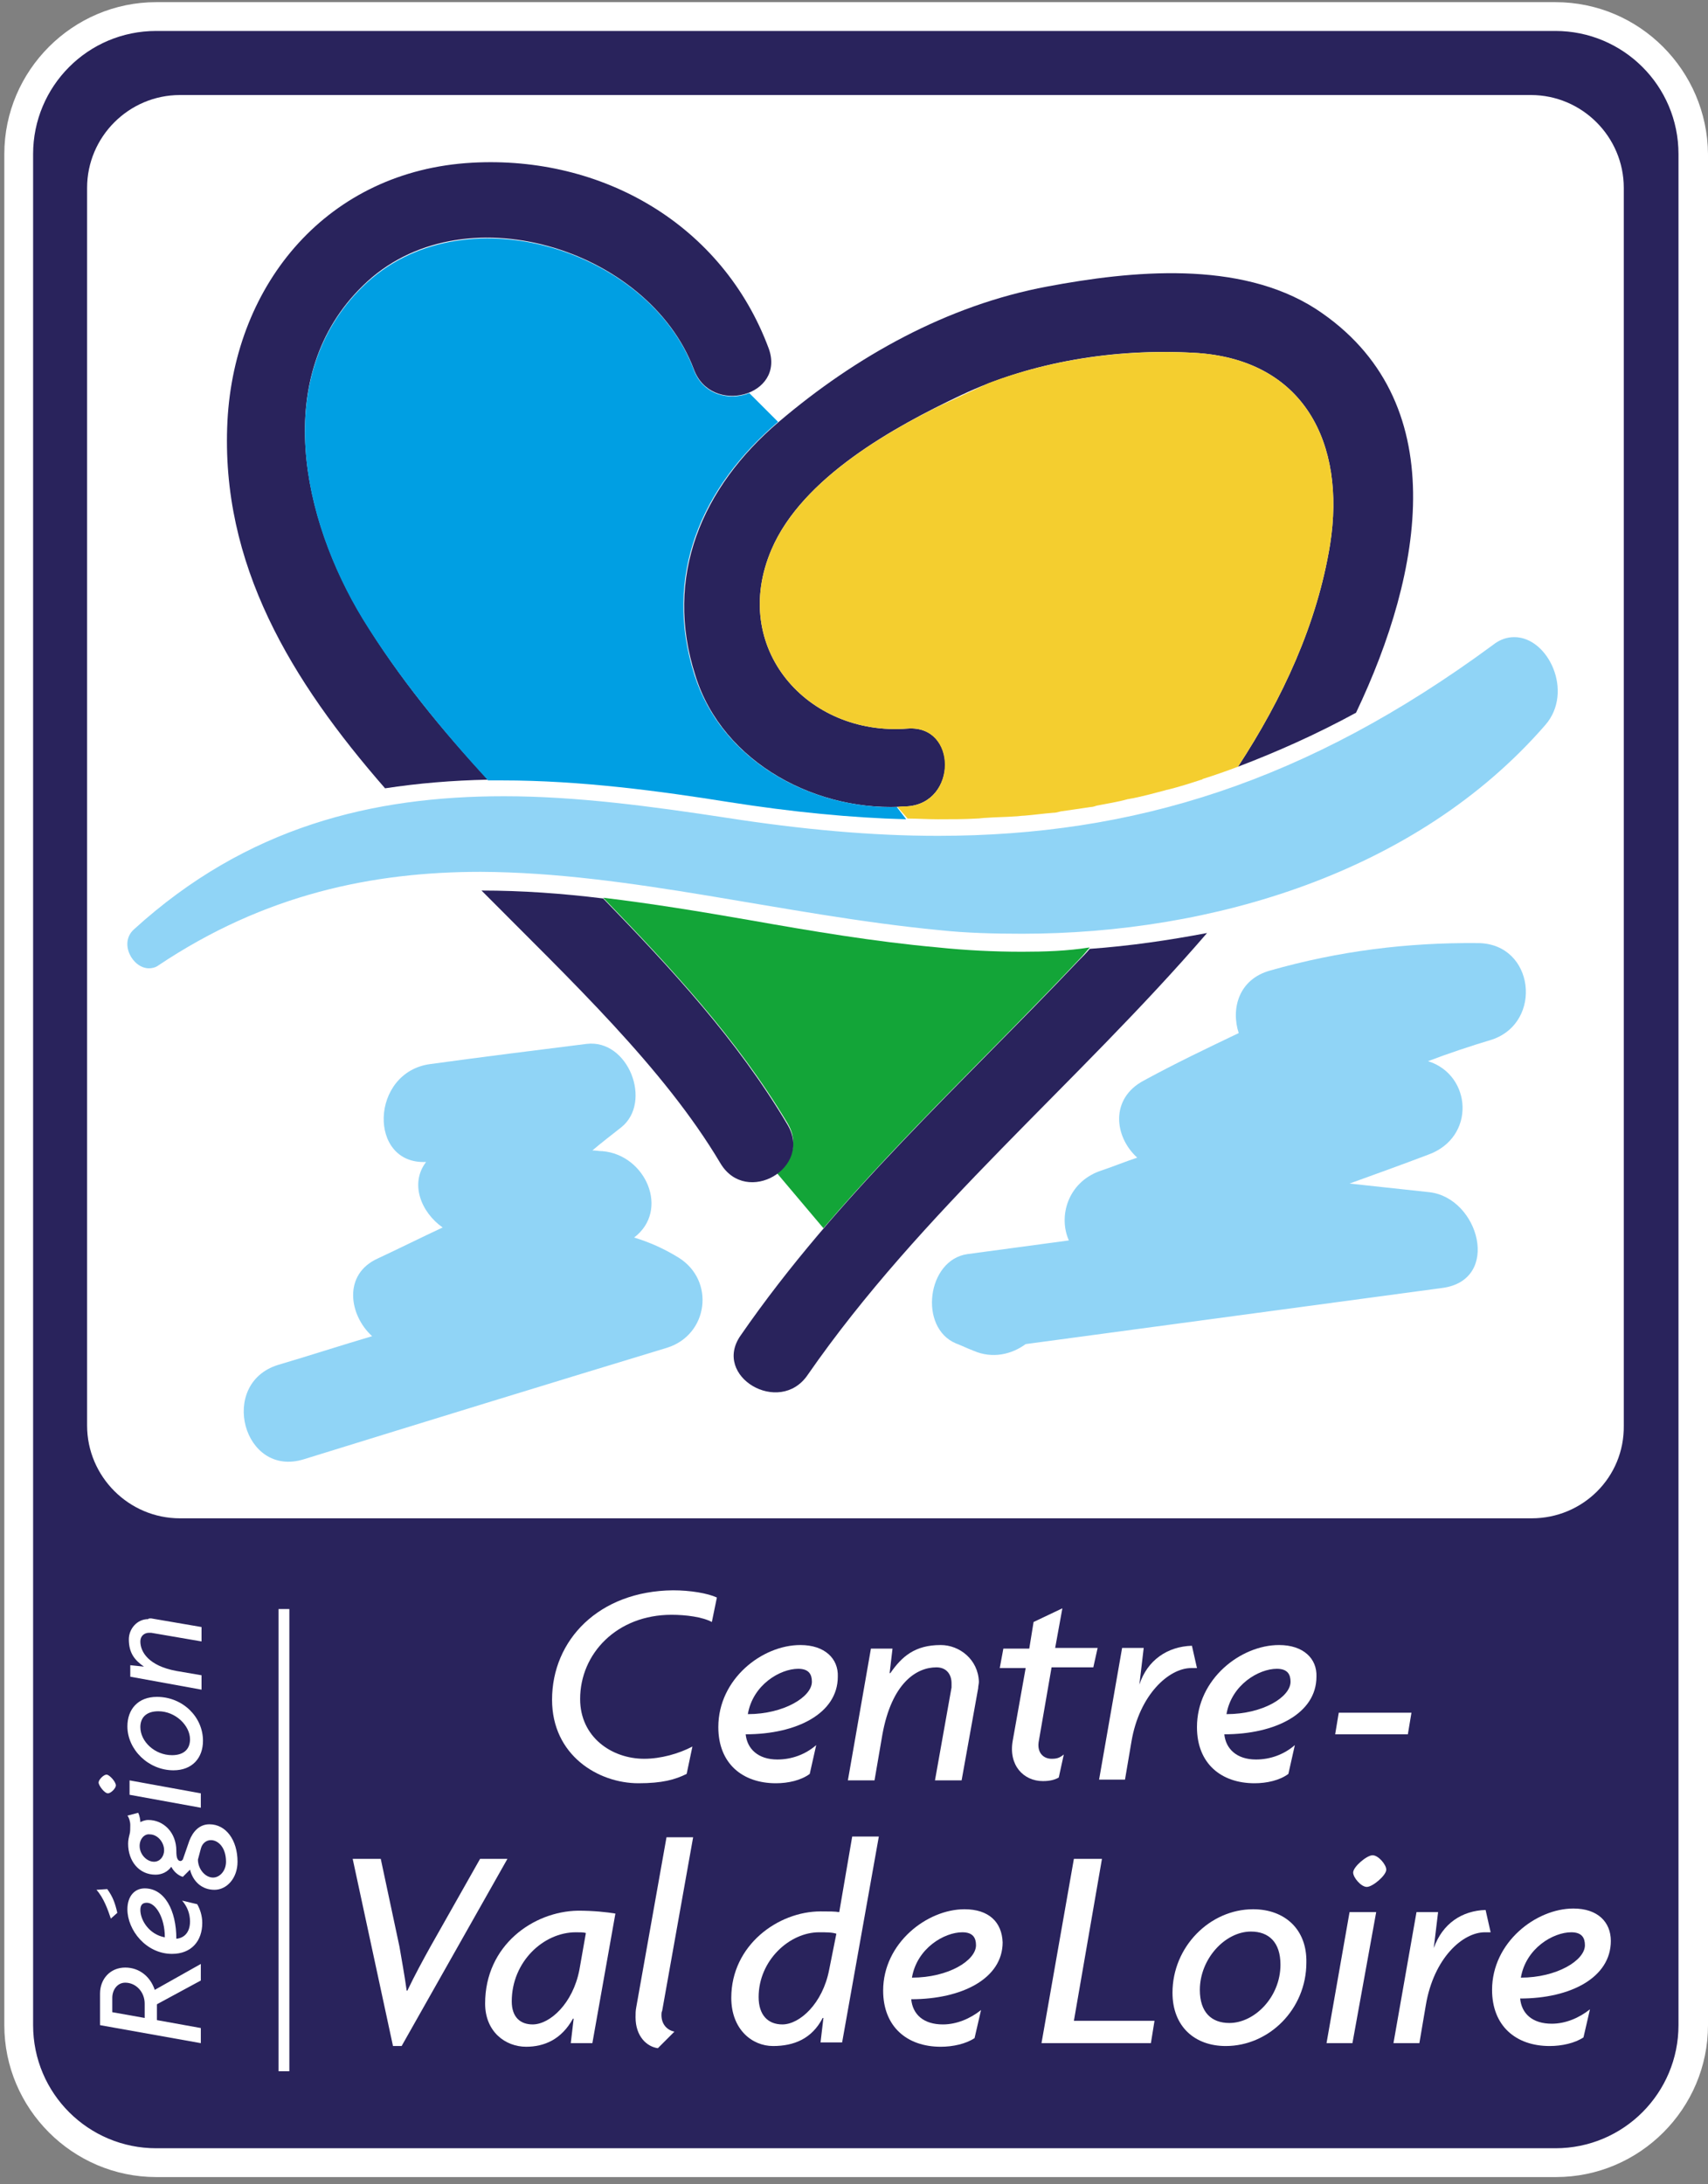 <?xml version="1.0" encoding="utf-8"?>
<!-- Generator: Adobe Illustrator 18.0.0, SVG Export Plug-In . SVG Version: 6.00 Build 0)  -->
<!DOCTYPE svg PUBLIC "-//W3C//DTD SVG 1.1//EN" "http://www.w3.org/Graphics/SVG/1.1/DTD/svg11.dtd">
<svg version="1.1" xmlns="http://www.w3.org/2000/svg" xmlns:xlink="http://www.w3.org/1999/xlink" x="0px" y="0px"
	 viewBox="0 0 237.3 303.4" enable-background="new 0 0 237.3 303.4" xml:space="preserve">
<rect x="0" y="0" width="237.3" height="303.4" fill="#808080" stroke="none"/>
<g id="Calque_5" display="none">
	<rect x="-23.8" y="-7.9" display="inline" fill="#878787" width="287.1" height="347.3"/>
</g>
<g id="Calque_8_-_copie_3">
	<g id="Calque_3_-_copie_4">
		<g>
			<path fill="#29235C" d="M21.7,300.3c-10.5,0-19.1-8.6-19.1-19.1V21.4c0-10.5,8.6-19.1,19.1-19.1h194.5c10.5,0,19.1,8.6,19.1,19.1
				v259.9c0,10.5-8.6,19.1-19.1,19.1H21.7z"/>
			<path fill="#FFFFFF" d="M216.1,4.3c9.4,0,17.1,7.6,17.1,17.1v259.9c0,9.4-7.6,17.1-17.1,17.1H21.7c-9.4,0-17.1-7.6-17.1-17.1
				V21.4c0-9.4,7.6-17.1,17.1-17.1H216.1 M216.1,0.3H21.7C10.1,0.3,0.6,9.8,0.6,21.4v259.9c0,11.6,9.5,21.1,21.1,21.1h194.5
				c11.6,0,21.1-9.5,21.1-21.1V21.4C237.2,9.8,227.8,0.3,216.1,0.3L216.1,0.3z"/>
		</g>
		<path fill="#FFFFFF" d="M212.8,210.9H25c-7.1,0-12.9-5.8-12.9-12.9V26.1c0-7.1,5.8-12.9,12.9-12.9h187.7c7.1,0,12.9,5.8,12.9,12.9
			V198C225.7,205.2,219.9,210.9,212.8,210.9z"/>
	</g>
	<g id="Calque_2_-_copie_4">
		<g>
			<path fill="#FFFFFF" d="M66.7,258.2l-6.9,12.2c-1,1.8-2.2,4-3.2,6.1h-0.1c-0.3-2.2-0.7-4.3-1-6.1l-2.6-12.2H49l5.6,26h1.2
				l14.7-26H66.7z"/>
			<path fill="#FFFFFF" d="M67.4,278.3c0,3.9,2.8,6,5.7,6c2.5,0,4.9-1,6.5-3.9l0.1,0l-0.4,3.4h3l3.2-18c-1.2-0.2-3-0.4-5.2-0.4
				C74.1,265.5,67.4,270.2,67.4,278.3z M80.5,273.6c-0.9,4.7-4.1,7.6-6.5,7.6c-1.7,0-2.9-1-2.9-3.2c0-5.5,4.4-9.6,8.9-9.6
				c0.6,0,1.1,0,1.4,0.1L80.5,273.6z"/>
			<path fill="#FFFFFF" d="M96.3,255.2h-3.7l-4.2,23.6c-0.1,0.5-0.1,0.9-0.1,1.4c0,2.7,1.6,4.1,3.1,4.3l2.3-2.3
				c-1-0.2-1.8-1-1.8-2.3c0-0.2,0-0.4,0.1-0.6L96.3,255.2z"/>
			<path fill="#FFFFFF" d="M116.6,265.6c-0.6-0.1-1.4-0.1-2.6-0.1c-5.9,0-12.4,4.7-12.4,12c0,4.4,2.9,6.7,5.8,6.7
				c2.9,0,5.4-1,6.9-3.9l0.1,0l-0.4,3.4h3l5.1-28.6h-3.7L116.6,265.6z M115.2,273.6c-0.9,4.7-4.1,7.6-6.5,7.6c-2,0-3.3-1.3-3.3-3.8
				c0-5.1,4.3-9,8.4-9c1,0,1.8,0,2.4,0.2L115.2,273.6z"/>
			<path fill="#FFFFFF" d="M134,265.2c-5.2,0-11.3,4.7-11.3,11.3c0,5,3.3,7.8,8,7.8c1.7,0,3.5-0.4,4.7-1.2l0.9-3.9
				c-1.5,1.2-3.4,2-5.3,2c-2.7,0-4.2-1.4-4.4-3.5c7.1,0,12.7-2.9,12.7-7.9C139.2,267,137.4,265.2,134,265.2z M126.7,274.7
				c0.7-4.1,4.5-6.3,7-6.3c1.5,0,1.9,0.8,1.9,1.8C135.6,272.3,131.8,274.7,126.7,274.7z"/>
			<polygon fill="#FFFFFF" points="153.1,258.2 149.2,258.2 144.7,283.8 159.9,283.8 160.4,280.7 149.2,280.7 			"/>
			<path fill="#FFFFFF" d="M174.1,265.2c-6,0-11.2,5.2-11.2,11.6c0,4.7,3.1,7.4,7.4,7.4c6,0,11.2-5.1,11.2-11.6
				C181.6,268,178.5,265.2,174.1,265.2z M170.8,281c-2.5,0-4.1-1.5-4.1-4.6c0-4.3,3.5-8.1,7.1-8.1c2.5,0,4.1,1.5,4.1,4.6
				C177.9,277.4,174.3,281,170.8,281z"/>
			<path fill="#FFFFFF" d="M190.7,257.7c-0.8,0-2.7,1.6-2.7,2.4c0,0.7,1.1,2,1.9,2c0.8,0,2.7-1.6,2.7-2.4
				C192.6,259,191.5,257.7,190.7,257.7z"/>
			<polygon fill="#FFFFFF" points="184.3,283.8 187.9,283.8 191.2,265.6 187.5,265.6 			"/>
			<path fill="#FFFFFF" d="M199.2,270.6L199.2,270.6l0.6-5h-3l-3.2,18.2h3.6l0.9-5.3c1.1-6.5,5.1-10.1,8.2-10.1c0.2,0,0.6,0,0.8,0
				l-0.7-3.1C203.1,265.4,200.4,267.2,199.2,270.6z"/>
			<path fill="#FFFFFF" d="M223.8,269.6c0-2.6-1.8-4.5-5.2-4.5c-5.2,0-11.3,4.7-11.3,11.3c0,5,3.3,7.8,8,7.8c1.7,0,3.5-0.4,4.7-1.2
				l0.9-3.9c-1.5,1.2-3.4,2-5.3,2c-2.7,0-4.2-1.4-4.4-3.5C218.2,277.6,223.8,274.7,223.8,269.6z M211.3,274.7c0.7-4.1,4.5-6.3,7-6.3
				c1.5,0,1.9,0.8,1.9,1.8C220.2,272.3,216.3,274.7,211.3,274.7z"/>
		</g>
		<g>
			<path fill="#FFFFFF" d="M76.7,236.1c0,7.7,6.4,11.6,12,11.6c3.3,0,5.1-0.5,6.7-1.3l0.8-3.8c-1.9,1-4.4,1.7-6.7,1.7
				c-4.5,0-8.9-3-8.9-8.3c0-6.3,5.1-11.7,12.7-11.7c2,0,4.3,0.3,5.6,1l0.7-3.4c-1.3-0.6-3.7-1-6.1-1C83.2,221,76.7,227.8,76.7,236.1
				z"/>
			<path fill="#FFFFFF" d="M111.2,228.5c-5.3,0-11.4,4.7-11.4,11.4c0,5.1,3.4,7.8,8,7.8c1.7,0,3.5-0.4,4.7-1.3l0.9-4
				c-1.5,1.3-3.4,2-5.4,2c-2.7,0-4.2-1.5-4.4-3.5c7.1,0,12.8-2.9,12.8-8C116.5,230.4,114.6,228.5,111.2,228.5z M103.9,238.1
				c0.7-4.1,4.5-6.3,7-6.3c1.5,0,1.9,0.8,1.9,1.8C112.8,235.7,108.9,238.1,103.9,238.1z"/>
			<path fill="#FFFFFF" d="M130.7,228.5c-3.6,0-5.4,1.6-7,3.9l-0.1,0l0.4-3.4h-3l-3.2,18.3h3.7l1.1-6.4c1.3-7.1,4.7-9.3,7.5-9.3
				c1.5,0,2.1,1.1,2.1,2.2c0,0.2,0,0.4,0,0.6l-2.3,12.9h3.7l2.3-12.8c0-0.3,0.1-0.6,0.1-0.9C135.9,230.5,133.3,228.5,130.7,228.5z"
				/>
			<path fill="#FFFFFF" d="M147.6,223.4l-4,1.9L143,229h-3.6l-0.5,2.7h3.6l-1.8,10.1c-0.6,3.4,1.5,5.6,4.2,5.6c1,0,1.7-0.2,2.2-0.5
				l0.7-3.2c-0.6,0.5-1,0.6-1.7,0.6c-1.1,0-2-0.8-1.8-2.3l1.8-10.4h5.8l0.6-2.7h-5.9L147.6,223.4z"/>
			<path fill="#FFFFFF" d="M158.3,234L158.3,234l0.6-5.1h-3l-3.2,18.3h3.6l0.9-5.3c1.1-6.5,5.2-10.2,8.3-10.2c0.2,0,0.6,0,0.8,0
				l-0.7-3.1C162.2,228.7,159.4,230.6,158.3,234z"/>
			<path fill="#FFFFFF" d="M177.7,228.5c-5.3,0-11.4,4.7-11.4,11.4c0,5.1,3.4,7.8,8,7.8c1.7,0,3.5-0.4,4.7-1.3l0.9-4
				c-1.5,1.3-3.4,2-5.4,2c-2.7,0-4.2-1.5-4.4-3.5c7.1,0,12.8-2.9,12.8-8C183,230.4,181.1,228.5,177.7,228.5z M170.4,238.1
				c0.7-4.1,4.5-6.3,7-6.3c1.5,0,1.9,0.8,1.9,1.8C179.3,235.7,175.5,238.1,170.4,238.1z"/>
			<polygon fill="#FFFFFF" points="186,237.9 185.5,240.9 195.6,240.9 196.1,237.9 			"/>
		</g>
		<g>
			<path fill="#FFFFFF" d="M27.9,275.1l-6.1,3.3v2.2l6.1,1.1v2.1l-14-2.5v-4.4c0-2,1.4-3.6,3.5-3.6c2,0,3.5,1.3,4.1,3.1l6.4-3.6
				V275.1z M15.6,277.5v2l4.5,0.8v-2c0-1.6-1.2-2.9-2.7-2.9C16.3,275.4,15.6,276.4,15.6,277.5z"/>
			<path fill="#FFFFFF" d="M16.3,265.7l-0.9,0.8c-0.4-1.2-1-2.9-2-4l1.5-0.1C15.7,263.5,16,264.4,16.3,265.7z M24.5,269.3
				c1.1-0.1,1.9-0.9,1.9-2.4c0-1.1-0.4-2.1-1.1-2.9l2.1,0.5c0.4,0.7,0.7,1.6,0.7,2.6c0,2.5-1.5,4.3-4.2,4.3c-3.6,0-6.2-3.3-6.2-6.2
				c0-1.8,1-2.9,2.4-2.9C22.9,262.3,24.5,265.4,24.5,269.3z M19.5,265.3c0,1.4,1.2,3.4,3.4,3.8c0-2.8-1.3-4.8-2.5-4.8
				C19.9,264.3,19.5,264.5,19.5,265.3z"/>
			<path fill="#FFFFFF" d="M19.5,253.1c0.2-0.1,0.6-0.3,1.1-0.3c2.1,0,3.9,1.7,3.9,4.3c0,0.8,0.1,1.4,0.6,1.4c0.1,0,0.2-0.1,0.3-0.2
				l0.9-2.6c0.5-1.3,1.4-2.3,2.8-2.3c2.3,0,3.9,2.2,3.9,5.2c0,2.3-1.5,3.9-3.2,3.9c-1.8,0-3-1.2-3.4-2.8l-1,1
				c-0.7-0.2-1.3-0.8-1.6-1.4c-0.5,0.7-1.3,1.1-2.2,1.1c-2.3,0-3.8-1.9-3.8-4.3c0-0.5,0.1-0.9,0.2-1.3c0.1-0.3,0.1-0.8,0.1-1.3
				c0-0.5-0.2-1.1-0.4-1.3l1.5-0.4C19.4,252.2,19.5,252.8,19.5,253.1z M19.4,256.4c0,1.2,1,2.2,2,2.2c0.8,0,1.4-0.7,1.4-1.6
				c0-1.1-0.9-2.2-2-2.2C20.1,254.7,19.4,255.4,19.4,256.4z M27.9,256.8l-0.4,1.5c0,1.3,1,2.5,2.1,2.5c0.9,0,1.8-0.9,1.8-2.2
				c0-2-1.1-3-2.1-3C28.7,255.6,28.1,256,27.9,256.8z"/>
			<path fill="#FFFFFF" d="M16.1,248c0,0.4-0.7,1.1-1.1,1.1c-0.5,0-1.3-1.1-1.3-1.5c0-0.4,0.7-1.1,1.1-1.1
				C15.2,246.5,16.1,247.5,16.1,248z M27.9,249.1v2l-9.9-1.8v-2L27.9,249.1z"/>
			<path fill="#FFFFFF" d="M28.2,241.8c0,2.4-1.5,4.1-4.1,4.1c-3.5,0-6.4-2.9-6.4-6.1c0-2.4,1.5-4.1,4.1-4.1
				C25.4,235.7,28.2,238.5,28.2,241.8z M19.5,239.9c0,2,2,3.9,4.4,3.9c1.7,0,2.5-0.9,2.5-2.2c0-1.9-2-3.9-4.4-3.9
				C20.3,237.7,19.5,238.6,19.5,239.9z"/>
			<path fill="#FFFFFF" d="M21,224.8l7,1.2v2l-7-1.2c-0.1,0-0.2,0-0.3,0c-0.6,0-1.2,0.4-1.2,1.2c0,1.5,1.2,3.4,5,4.1l3.5,0.6v2
				l-9.9-1.8v-1.6l1.9,0.2l0,0c-1.3-0.9-2.1-1.9-2.1-3.8c0-1.4,1.1-2.8,2.7-2.8C20.6,224.8,20.8,224.8,21,224.8z"/>
		</g>
		<rect x="38.7" y="223.5" fill="#FFFFFF" width="1.5" height="64.2"/>
	</g>
	<g id="Calque_1_-_copie_4">
		<path fill="#13A538" d="M142,132.2c-3.9,0-7.9-0.2-11.7-0.6c-8.9-0.8-17.7-2.3-26.2-3.8c-6.9-1.2-13.6-2.3-20.3-3.1
			c9.4,9.7,18.6,19.6,25.6,31.3c1.7,2.8,0.5,5.5-1.5,6.9l6.5,7.7c11.1-13,23.7-24.8,35.5-37.3c0.5-0.5,1-1.1,1.5-1.7
			C148.3,132.1,145.1,132.2,142,132.2z"/>
		<g>
			<path fill="#29235C" d="M67.8,108.3c-6.4-6.9-12.4-14.2-17.4-22.4c-8.4-13.8-12.8-33.7,0-46.2c13.6-13.4,39.7-5.2,46,11.6
				c2.4,6.5,12.8,3.7,10.4-2.9c-6.4-17.2-23.1-26.8-41.2-25.8c-20,1.1-33,16.7-34,35.9c-1,19.9,8.9,36.1,21.9,51
				C58.1,108.8,62.8,108.4,67.8,108.3z"/>
			<path fill="#29235C" d="M83.8,124.8c-5.7-0.7-11.3-1.1-16.9-1.1c12.4,12.5,25.3,24.6,33.2,37.9c3.6,6,12.9,0.6,9.3-5.4
				C102.4,144.4,93.2,134.5,83.8,124.8z"/>
		</g>
		<g>
			<path fill="#29235C" d="M151.4,131.8c-0.5,0.6-1,1.1-1.6,1.7c-16.1,17-33.5,32.6-46.9,52c-4,5.7,5.4,11.2,9.3,5.5
				c15.8-22.8,37.5-40.5,55.5-61.4C162.4,130.6,157,131.4,151.4,131.8z"/>
			<path fill="#29235C" d="M126.1,112c6.9-0.5,7-11.3,0-10.8c-13.9,1.1-24.8-11.2-18.9-24.9c4.3-10,17-17,26.3-21.4
				c9.9-4.7,21.4-6.5,32.3-5.9c15.4,0.8,21.2,12.6,19,26.6C183,86.7,178.2,97,172,106.5c5.5-2.1,10.9-4.5,16.4-7.5
				c9.3-19.5,13.7-43.5-5.6-56.1c-10.6-6.8-25.6-5.3-37.3-3.1c-13.9,2.6-26.6,9.7-37.3,18.8c-10.7,9.1-16,21.5-11.6,35.2
				C100.4,106.1,113.8,113,126.1,112z"/>
		</g>
		<path fill="#90D4F6" d="M205.4,131c-9.9-0.1-19.4,1.1-28.9,3.8c-4.4,1.2-5.5,5.3-4.4,8.7c-4.4,2.1-8.8,4.2-13.2,6.6
			c-4.7,2.5-4.1,7.8-0.9,10.7c-1.8,0.6-3.5,1.3-5.3,1.9c-4.3,1.6-5.7,6.2-4.2,9.6l-14.1,1.9c-5.6,0.8-6.8,10.2-1.6,12.4
			c0.8,0.3,1.6,0.7,2.4,1c2.7,1.2,5.4,0.5,7.3-0.9c19.3-2.6,38.6-5.2,57.9-7.8c8.2-1.1,5.1-12.5-1.8-13.3c-3.7-0.4-7.4-0.8-11.1-1.2
			c3.6-1.3,7.2-2.6,10.9-4c6.7-2.4,6.1-11.1,0-13c2.9-1.1,5.9-2.1,8.9-3C214.4,142,213.2,131.1,205.4,131z"/>
		<path fill="#90D4F6" d="M94.3,174.7c-2.1-1.3-4.2-2.2-6.2-2.8c5-3.8,1.6-11.5-4.4-12c-0.5,0-0.9-0.1-1.4-0.1
			c1.3-1.1,2.6-2.1,4-3.2c4.4-3.5,1-12.3-4.8-11.6c-7.2,0.9-14.4,1.8-21.7,2.8c-8.4,1.1-8.7,14-0.6,13.6c-2.3,3-0.7,7,2.3,9.1
			c-3,1.4-6,2.9-9,4.3c-4.9,2.2-4,7.9-0.8,10.8c-4.4,1.3-8.7,2.7-13.1,4c-8.3,2.6-4.8,15.7,3.6,13.1c16.8-5.2,33.7-10.4,50.5-15.5
			C98.4,185.4,99.4,177.9,94.3,174.7z"/>
		<path fill="#009FE3" d="M124.6,112.1c-11.9,0.3-24.3-6.4-28.1-18.3c-4.4-13.8,0.9-26.1,11.6-35.2l-4-4c-2.7,1.1-6.4,0.3-7.7-3.2
			c-6.2-16.8-32.3-25-46-11.6c-12.8,12.5-8.4,32.4,0,46.2c5,8.1,11,15.4,17.4,22.4c0.7,0,1.4,0,2,0c10.9,0,22,1.5,31.4,3
			c8.9,1.4,17.1,2.2,24.7,2.4L124.6,112.1z"/>
		<path fill="#F4CE2F" d="M126.1,101.2c6.9-0.5,6.9,10.3,0,10.8c-0.5,0-1,0-1.5,0.1c0,0,0,0,0.1,0l1.4,1.6c1.4,0,2.8,0.1,4.2,0.1
			c1.8,0,3.6,0,5.4-0.1c0.4,0,0.9-0.1,1.3-0.1c1.3-0.1,2.7-0.1,4-0.2c0.4,0,0.9-0.1,1.3-0.1c1.3-0.1,2.7-0.3,4-0.4
			c0.4,0,0.7-0.1,1.1-0.2c1.4-0.2,2.8-0.4,4.1-0.6c0.3,0,0.6-0.1,0.9-0.2c1.5-0.3,2.9-0.5,4.3-0.9c0.2,0,0.4-0.1,0.6-0.1
			c1.5-0.3,3-0.7,4.5-1.1c0.1,0,0.2-0.1,0.4-0.1c1.6-0.4,3.2-0.9,4.7-1.4c0.1,0,0.1,0,0.2-0.1c1.6-0.5,3.3-1.1,4.9-1.7
			c6.2-9.5,11-19.8,12.8-30.9c2.2-14-3.6-25.8-19-26.6c-9.5-0.5-19.4,0.8-28.4,4.2l-7.3,3.4c-8.8,4.4-19.1,10.9-22.9,19.7
			C101.3,90,112.2,102.3,126.1,101.2z"/>
		<path fill="#90D4F6" d="M130.5,129.2c3.7,0.4,7.6,0.5,11.5,0.5c26.3,0,54.8-8.4,72.7-29c4-4.6,0.4-12.2-4.3-12.2c-1,0-2,0.3-3,1.1
			c-25.8,19-49.9,26.5-77.1,26.5c-9.3,0-19-0.9-29.3-2.5c-10.5-1.6-20.9-3-31-3c-18.2,0-35.7,4.2-51.4,18.5
			c-2.1,1.9-0.2,5.4,2.1,5.4c0.4,0,0.9-0.1,1.3-0.4c14.8-9.9,29.8-13,44.8-13C87.6,121.2,108.7,127.1,130.5,129.2z"/>
	</g>
	<g id="Calque_6">
	</g>
</g>
</svg>
